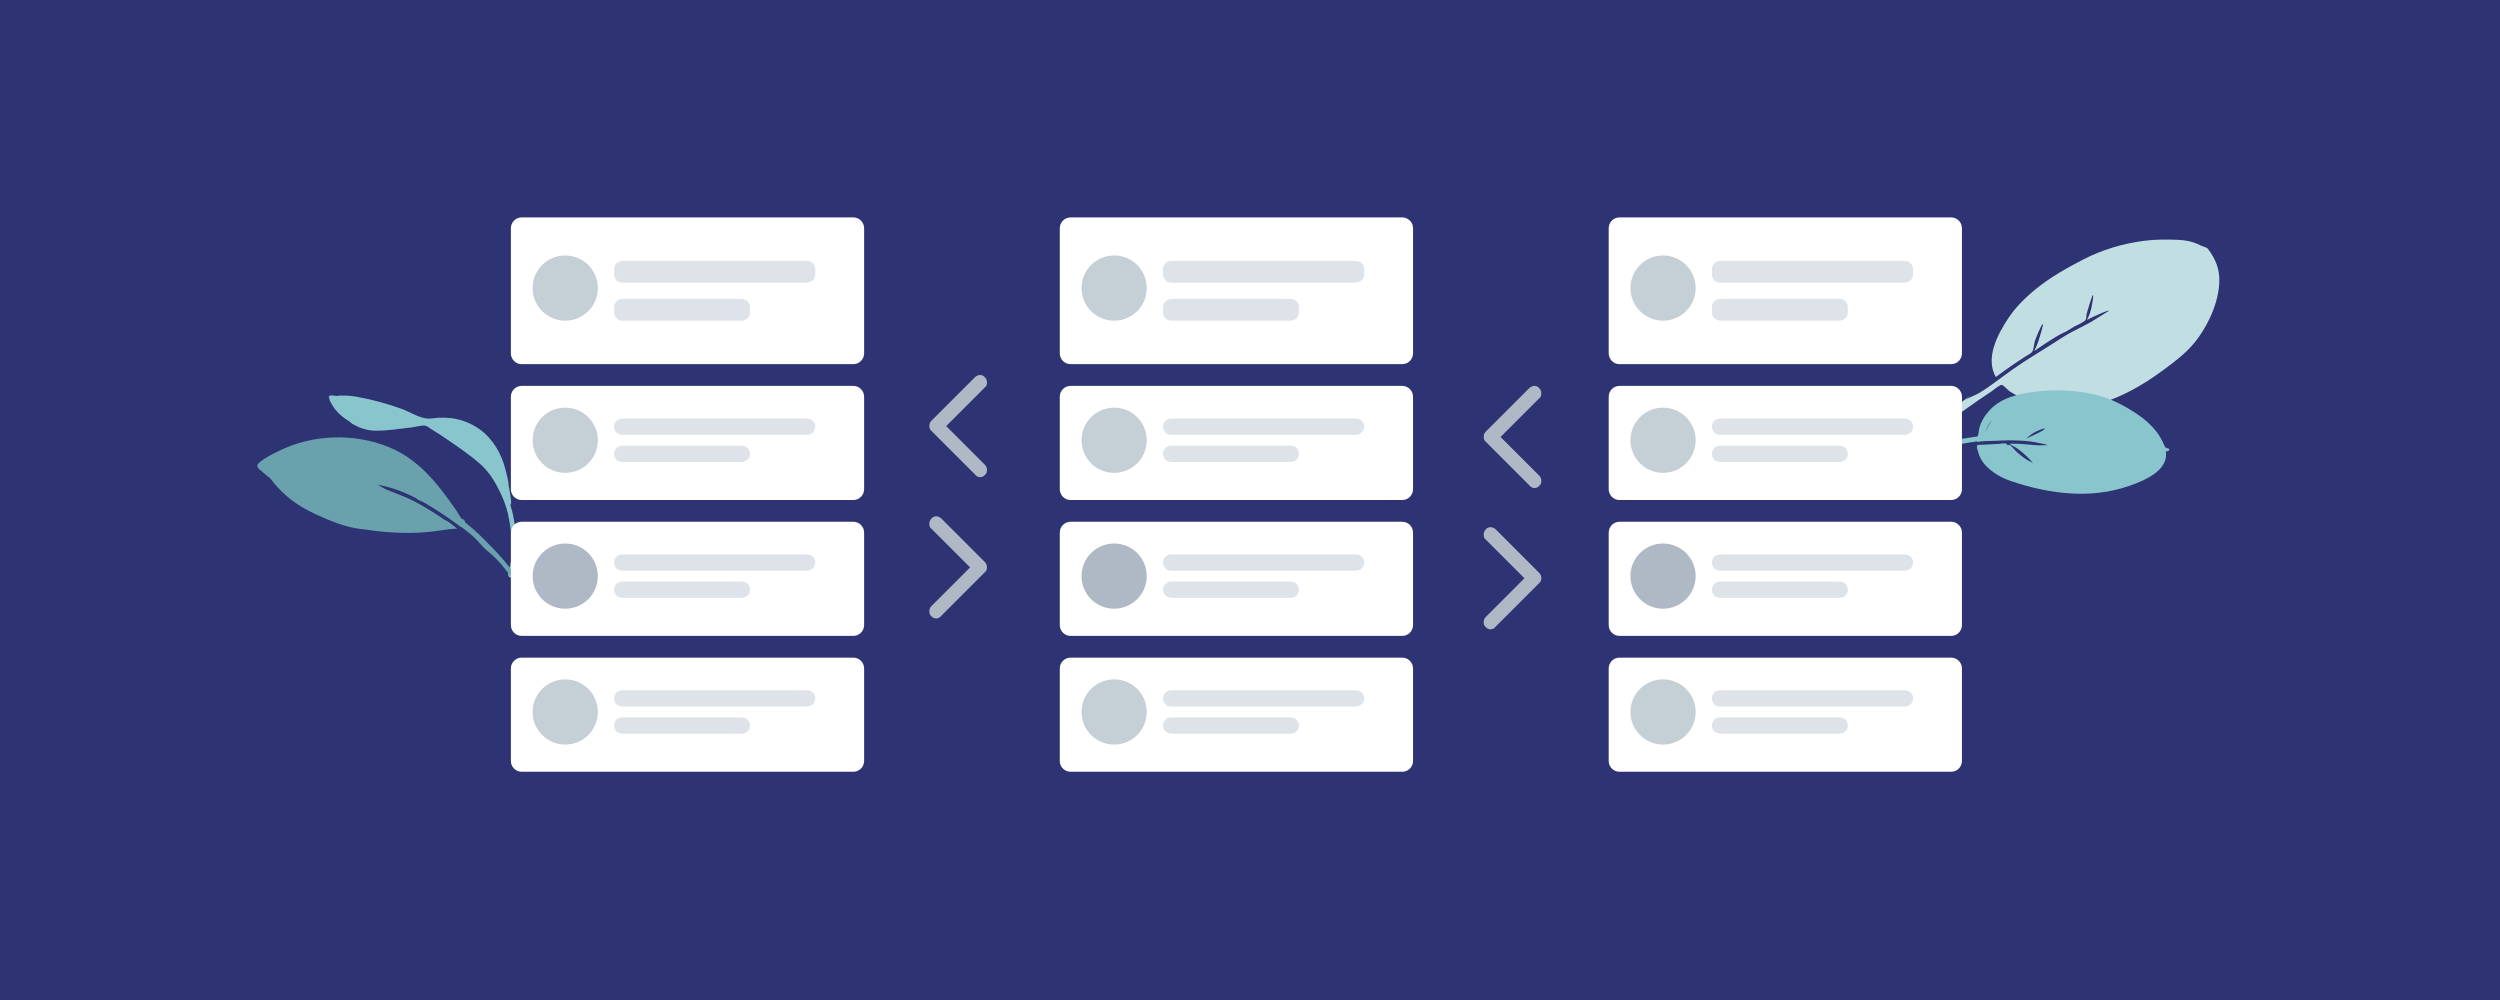 <svg width="460" height="184" viewBox="0 0 460 184" fill="none" xmlns="http://www.w3.org/2000/svg">
<path d="M0 0H460V184H0V0Z" fill="#2E3374"/>
<path fill-rule="evenodd" clip-rule="evenodd" d="M344.714 88.298C348.172 84.737 351.642 81.22 355.506 78.084C357.782 76.236 360.182 74.556 362.532 72.804C362.261 73.041 361.995 73.286 361.736 73.536C362.469 73.038 363.429 72.757 364.207 72.296C365.075 71.781 365.904 71.193 366.717 70.6C368.305 69.444 369.869 68.265 371.501 67.168C373.319 65.947 375.204 64.818 377.053 63.642C378.622 62.645 380.211 61.553 381.89 60.737C382.805 60.292 383.722 59.765 384.641 59.302C384.949 59.147 388.069 57.176 388.061 57.17C387.889 57.04 386.318 57.778 386.076 57.877C385.366 58.167 384.688 58.514 384.006 58.859C384.38 58.121 384.676 57.345 384.838 56.529C384.888 56.276 385.287 54.442 385.083 54.288C384.981 54.211 383.985 57.494 383.934 57.809C383.893 58.066 383.899 58.435 383.815 58.678C383.679 59.07 383.686 58.951 383.388 59.172C382.841 59.577 382.114 59.83 381.522 60.168C381.203 60.347 380.214 61.053 379.619 61.255C377.817 62.13 375.991 63.476 374.28 64.594C374.729 63.749 375.071 62.867 375.32 61.941C375.379 61.722 376.019 59.751 375.864 59.634C375.689 59.503 374.47 62.512 374.398 62.797C374.264 63.326 374.236 63.915 374.068 64.43C373.884 64.995 373.309 65.196 372.79 65.525C370.883 66.737 369.04 68.025 367.229 69.372C365.253 65.857 367.532 61.612 369.452 58.663C370.837 56.537 372.7 54.715 374.668 53.124C377.294 51.001 380.299 49.304 383.3 47.753C386.797 45.945 390.577 44.825 394.506 44.307C396.561 44.037 398.663 44.044 400.739 44.131C401.753 44.173 402.727 44.308 403.698 44.639C404.136 44.788 404.56 44.976 404.972 45.186C405.286 45.346 406.044 45.515 406.224 45.754C407.707 47.684 408.466 49.608 408.35 52.035C408.241 54.331 407.515 56.629 406.531 58.678C405.435 60.959 404.025 63.029 402.181 64.767C400.774 66.093 399.201 67.246 397.639 68.385C392.081 72.435 385.036 75.958 377.838 75.053C375.508 74.76 373.292 73.945 371.221 72.838C370.733 72.577 370.248 72.313 369.787 72.005C369.477 71.797 368.647 70.862 368.334 70.828C367.906 70.781 366.984 71.652 366.582 71.917C363.529 73.932 360.556 76.057 357.646 78.267C354.549 80.619 351.604 83.13 348.746 85.76C347.531 86.879 346.323 88 345.143 89.156C344.868 89.425 344.196 90.415 343.698 90.46C343.383 90.489 343.17 90.219 343.215 89.928C343.293 89.421 344.36 88.663 344.714 88.298Z" fill="#C1DEE2"/>
<path fill-rule="evenodd" clip-rule="evenodd" d="M372.81 80.747C373.341 80.218 373.937 79.741 374.637 79.4C374.814 79.314 376.132 78.737 376.218 78.864C376.418 79.159 372.97 80.579 372.81 80.747ZM366.561 77.212C366.565 77.235 366.108 77.949 365.983 78.168C365.719 78.635 365.474 79.111 365.244 79.588C365.585 78.746 365.935 77.965 366.561 77.212ZM398.522 83.025C398.963 83.156 399.492 82.641 398.921 82.515C398.459 82.413 398.482 82.389 398.274 82.046C398.106 81.768 398.002 81.429 397.854 81.137C397.541 80.517 397.185 79.927 396.748 79.373C395.813 78.187 394.673 77.164 393.394 76.303C391.163 74.799 388.661 73.425 386.007 72.735C381.787 71.637 376.985 71.569 372.758 72.331C370.141 72.802 367.749 73.621 366.01 75.562C365.142 76.532 364.46 77.668 364.162 78.919C364.084 79.246 364.098 79.61 364.001 79.93C363.851 80.422 363.917 80.291 363.292 80.387C362.609 80.491 361.927 80.598 361.245 80.707C359.46 80.991 357.664 81.293 355.924 81.755C355.351 81.906 354.791 82.092 354.244 82.308C353.83 82.471 352.182 82.982 351.982 83.477C351.649 84.301 352.766 83.928 353.112 83.748C353.416 83.591 353.728 83.445 354.045 83.31C354.842 82.97 355.673 82.707 356.522 82.498C357.44 82.272 358.377 82.103 359.31 81.934C360.18 81.777 361.053 81.633 361.927 81.496C362.413 81.42 362.899 81.346 363.386 81.272C363.552 81.247 363.845 81.115 363.822 81.314C364.845 81.132 365.95 81.158 366.991 81.108C368.266 81.047 369.546 80.997 370.826 81.034C371.749 81.06 372.672 81.116 373.591 81.23C374.127 81.297 374.655 81.394 375.181 81.518C375.471 81.586 376.611 81.73 376.768 81.962C376.701 81.862 375.442 81.959 375.282 81.953C374.641 81.931 374.006 81.873 373.368 81.807C372.183 81.685 370.998 81.622 369.81 81.631C369.815 81.823 370.626 82.165 370.824 82.292C371.268 82.578 371.694 82.889 372.091 83.231C372.79 83.832 373.627 84.578 374.111 85.29C373.968 85.08 373.265 84.807 373.016 84.646C372.616 84.389 372.224 84.115 371.854 83.822C371.512 83.551 371.193 83.258 370.879 82.96C370.565 82.661 370.139 82.039 369.726 81.84C369.701 81.828 369.522 81.959 369.419 81.914C369.317 81.87 369.188 81.646 369.162 81.636C368.778 81.5 368.049 81.67 367.645 81.687C366.599 81.731 365.553 81.789 364.507 81.842C364.183 81.859 363.907 81.791 363.785 82.011C363.655 82.246 363.894 82.863 363.962 83.118C364.214 84.068 364.662 84.92 365.367 85.655C366.687 87.033 368.316 87.952 370.155 88.567C377.201 90.92 384.697 91.863 391.741 89.415C394.657 88.401 399.048 86.589 398.522 83.025Z" fill="#89C5CC"/>
<path fill-rule="evenodd" clip-rule="evenodd" d="M61.94 72.878C62.16 72.767 62.631 72.796 62.853 72.79C63.777 72.765 64.711 72.847 65.621 73.004C68.428 73.495 71.233 74.271 73.909 75.235C75.609 75.848 77.548 77.254 79.389 76.992C82.597 76.536 85.659 77.116 88.298 79.019C90.711 80.758 92.289 83.542 93 86.377C93.108 86.805 93.569 88.391 93.6 89.412C93.651 89.629 93.699 89.847 93.739 90.066C93.85 90.687 93.937 91.316 94.011 91.943C94.043 92.21 94.135 92.805 93.891 92.874C94.134 93.616 94.333 94.372 94.474 95.141C94.885 97.378 95.334 99.831 95.22 102.106C95.178 102.948 95.038 103.779 94.801 104.589C94.684 104.99 94.561 105.815 94.235 106.078C93.544 106.637 93.408 105.663 93.549 105.235C94.626 101.971 94.213 98.659 93.622 95.313C93.24 93.15 92.356 91.078 91.296 89.156C90.438 87.601 89.45 86.322 88.107 85.156C86.464 83.731 84.658 82.496 82.87 81.261C81.694 80.449 80.514 79.653 79.288 78.916C79.016 78.752 78.606 78.382 78.282 78.325C77.598 78.203 76.538 78.55 75.843 78.627C73.557 78.881 71.213 79.306 68.907 79.239C67.429 79.195 66.117 78.728 64.853 78.004C64.724 77.931 64.515 77.762 64.263 77.529C63.33 76.963 62.468 76.304 61.766 75.448C61.362 74.955 61.023 74.349 60.713 73.794C60.621 73.629 60.598 73.453 60.623 73.295C60.542 73.232 60.493 73.166 60.491 73.099C60.475 72.603 61.372 72.75 61.94 72.878Z" fill="#89C5CC"/>
<path fill-rule="evenodd" clip-rule="evenodd" d="M47.79 85.04C48.809 84.204 50.084 83.574 51.261 82.996C57.563 79.87 65.216 79.655 71.625 82.299C77.081 84.549 80.567 89.039 83.817 93.718C84.139 94.182 84.422 94.663 84.716 95.144C84.779 95.247 84.841 95.336 84.9 95.42C85.285 95.519 85.564 95.721 85.561 96.102C86.793 97.067 87.951 98.111 89.061 99.232C92.325 102.531 95.65 105.893 96.994 110.433C95.643 108.249 94.064 106.115 92.456 104.11C92.364 103.995 92.27 103.882 92.175 103.77C92.165 103.758 92.155 103.746 92.145 103.734C91.631 103.131 91.078 102.574 90.486 102.05C90.479 102.044 90.473 102.038 90.467 102.033C90.389 101.964 90.309 101.897 90.229 101.829C90.064 101.689 89.898 101.551 89.728 101.415C89.67 101.369 89.612 101.322 89.556 101.274C88.717 100.557 88.034 99.615 87.218 98.847C87.028 98.675 86.835 98.505 86.639 98.338C86.627 98.329 86.616 98.319 86.604 98.309C86.075 97.861 85.524 97.433 84.962 97.018C84.754 96.983 84.53 96.746 84.271 96.559C84.219 96.523 83.838 96.299 83.677 96.139C83.354 95.91 83.031 95.681 82.707 95.453C82.713 95.452 82.718 95.451 82.724 95.451C82.406 95.235 82.088 95.021 81.772 94.808C81.703 94.761 81.633 94.714 81.563 94.667C81.451 94.593 81.338 94.519 81.226 94.445C80.179 93.753 79.109 93.098 78.022 92.466C77.634 92.24 76.872 92.022 76.58 91.696C76.569 91.683 76.561 91.671 76.552 91.659C74.306 90.506 71.935 89.597 69.443 89.191C69.781 89.313 70.654 89.87 70.858 89.965C71.481 90.254 72.119 90.493 72.762 90.737C73.913 91.175 75.06 91.647 76.152 92.208C78.149 93.234 80.029 94.428 81.873 95.684C81.887 95.689 81.902 95.694 81.916 95.7C82.692 96.038 83.445 96.766 84.13 97.257C82.451 97.33 80.74 97.694 79.06 97.855C77.386 98.016 75.717 98.095 74.04 98.043C71.811 97.973 69.453 97.812 67.183 97.427C64.71 97.235 62.313 96.454 60.062 95.498C57.398 94.368 54.863 93.15 52.697 91.23C51.632 90.287 50.64 89.242 49.788 88.108C49.751 88.059 49.708 88.006 49.664 87.952C49.224 87.634 48.803 87.296 48.408 86.93C47.781 86.352 46.762 85.884 47.79 85.04Z" fill="#69A1AC"/>
<path d="M94 42.005C94 40.9 94.889 40.005 95.985 40.005H157.015C158.111 40.005 159 40.9 159 42.005V65.005C159 66.109 158.111 67.005 157.015 67.005H95.985C94.889 67.005 94 66.109 94 65.005V42.005Z" fill="white"/>
<path d="M113 49.486C113 48.668 113.681 48.005 114.521 48.005H148.479C149.319 48.005 150 48.668 150 49.486V50.523C150 51.342 149.319 52.005 148.479 52.005H114.521C113.681 52.005 113 51.342 113 50.523V49.486Z" fill="#DDE3E9"/>
<path d="M113 56.486C113 55.668 113.685 55.005 114.531 55.005H136.469C137.315 55.005 138 55.668 138 56.486V57.523C138 58.342 137.315 59.005 136.469 59.005H114.531C113.685 59.005 113 58.342 113 57.523V56.486Z" fill="#DDE3E9"/>
<path fill-rule="evenodd" clip-rule="evenodd" d="M104 59.005C107.314 59.005 110 56.319 110 53.005C110 49.691 107.314 47.005 104 47.005C100.686 47.005 98 49.691 98 53.005C98 56.319 100.686 59.005 104 59.005Z" fill="#C5CFD6"/>
<path d="M94 73.005C94 71.9 94.889 71.005 95.985 71.005H157.015C158.111 71.005 159 71.9 159 73.005V90.005C159 91.109 158.111 92.005 157.015 92.005H95.985C94.889 92.005 94 91.109 94 90.005V73.005Z" fill="white"/>
<path d="M113 78.433C113 77.644 113.681 77.005 114.521 77.005H148.479C149.319 77.005 150 77.644 150 78.433V78.576C150 79.365 149.319 80.005 148.479 80.005H114.521C113.681 80.005 113 79.365 113 78.576V78.433Z" fill="#DDE3E9"/>
<path d="M113 83.433C113 82.644 113.685 82.005 114.531 82.005H136.469C137.315 82.005 138 82.644 138 83.433V83.576C138 84.365 137.315 85.005 136.469 85.005H114.531C113.685 85.005 113 84.365 113 83.576V83.433Z" fill="#DDE3E9"/>
<path fill-rule="evenodd" clip-rule="evenodd" d="M104 87.005C107.314 87.005 110 84.319 110 81.005C110 77.691 107.314 75.005 104 75.005C100.686 75.005 98 77.691 98 81.005C98 84.319 100.686 87.005 104 87.005Z" fill="#C5CFD6"/>
<path d="M94 98.005C94 96.9 94.889 96.005 95.985 96.005H157.015C158.111 96.005 159 96.9 159 98.005V115.005C159 116.109 158.111 117.005 157.015 117.005H95.985C94.889 117.005 94 116.109 94 115.005V98.005Z" fill="white"/>
<path d="M113 103.433C113 102.644 113.681 102.005 114.521 102.005H148.479C149.319 102.005 150 102.644 150 103.433V103.576C150 104.365 149.319 105.005 148.479 105.005H114.521C113.681 105.005 113 104.365 113 103.576V103.433Z" fill="#DDE3E9"/>
<path d="M113 108.433C113 107.644 113.685 107.005 114.531 107.005H136.469C137.315 107.005 138 107.644 138 108.433V108.576C138 109.365 137.315 110.005 136.469 110.005H114.531C113.685 110.005 113 109.365 113 108.576V108.433Z" fill="#DDE3E9"/>
<path fill-rule="evenodd" clip-rule="evenodd" d="M104 112.005C107.314 112.005 110 109.319 110 106.005C110 102.691 107.314 100.005 104 100.005C100.686 100.005 98 102.691 98 106.005C98 109.319 100.686 112.005 104 112.005Z" fill="#AFB9C5"/>
<path d="M94 123.005C94 121.9 94.889 121.005 95.985 121.005H157.015C158.111 121.005 159 121.9 159 123.005V140.005C159 141.109 158.111 142.005 157.015 142.005H95.985C94.889 142.005 94 141.109 94 140.005V123.005Z" fill="white"/>
<path d="M113 128.433C113 127.644 113.681 127.004 114.521 127.004H148.479C149.319 127.004 150 127.644 150 128.433V128.576C150 129.365 149.319 130.004 148.479 130.004H114.521C113.681 130.004 113 129.365 113 128.576V128.433Z" fill="#DDE3E9"/>
<path d="M113 133.433C113 132.644 113.685 132.004 114.531 132.004H136.469C137.315 132.004 138 132.644 138 133.433V133.576C138 134.365 137.315 135.004 136.469 135.004H114.531C113.685 135.004 113 134.365 113 133.576V133.433Z" fill="#DDE3E9"/>
<path fill-rule="evenodd" clip-rule="evenodd" d="M104 137.004C107.314 137.004 110 134.318 110 131.004C110 127.691 107.314 125.004 104 125.004C100.686 125.004 98 127.691 98 131.004C98 134.318 100.686 137.004 104 137.004Z" fill="#C5CFD6"/>
<path d="M195 42.005C195 40.9 195.889 40.005 196.985 40.005H258.015C259.111 40.005 260 40.9 260 42.005V65.005C260 66.109 259.111 67.005 258.015 67.005H196.985C195.889 67.005 195 66.109 195 65.005V42.005Z" fill="white"/>
<path d="M214 49.486C214 48.668 214.681 48.005 215.521 48.005H249.479C250.319 48.005 251 48.668 251 49.486V50.523C251 51.342 250.319 52.005 249.479 52.005H215.521C214.681 52.005 214 51.342 214 50.523V49.486Z" fill="#DDE3E9"/>
<path d="M214 56.486C214 55.668 214.685 55.005 215.531 55.005H237.469C238.315 55.005 239 55.668 239 56.486V57.523C239 58.342 238.315 59.005 237.469 59.005H215.531C214.685 59.005 214 58.342 214 57.523V56.486Z" fill="#DDE3E9"/>
<path fill-rule="evenodd" clip-rule="evenodd" d="M205 59.005C208.314 59.005 211 56.319 211 53.005C211 49.691 208.314 47.005 205 47.005C201.686 47.005 199 49.691 199 53.005C199 56.319 201.686 59.005 205 59.005Z" fill="#C5CFD6"/>
<path d="M195 73.005C195 71.9 195.889 71.005 196.985 71.005H258.015C259.111 71.005 260 71.9 260 73.005V90.005C260 91.109 259.111 92.005 258.015 92.005H196.985C195.889 92.005 195 91.109 195 90.005V73.005Z" fill="white"/>
<path d="M214 78.433C214 77.644 214.681 77.005 215.521 77.005H249.479C250.319 77.005 251 77.644 251 78.433V78.576C251 79.365 250.319 80.005 249.479 80.005H215.521C214.681 80.005 214 79.365 214 78.576V78.433Z" fill="#DDE3E9"/>
<path d="M214 83.433C214 82.644 214.685 82.005 215.531 82.005H237.469C238.315 82.005 239 82.644 239 83.433V83.576C239 84.365 238.315 85.005 237.469 85.005H215.531C214.685 85.005 214 84.365 214 83.576V83.433Z" fill="#DDE3E9"/>
<path fill-rule="evenodd" clip-rule="evenodd" d="M205 87.005C208.314 87.005 211 84.319 211 81.005C211 77.691 208.314 75.005 205 75.005C201.686 75.005 199 77.691 199 81.005C199 84.319 201.686 87.005 205 87.005Z" fill="#C5CFD6"/>
<path d="M195 98.005C195 96.9 195.889 96.005 196.985 96.005H258.015C259.111 96.005 260 96.9 260 98.005V115.005C260 116.109 259.111 117.005 258.015 117.005H196.985C195.889 117.005 195 116.109 195 115.005V98.005Z" fill="white"/>
<path d="M214 103.433C214 102.644 214.681 102.005 215.521 102.005H249.479C250.319 102.005 251 102.644 251 103.433V103.576C251 104.365 250.319 105.005 249.479 105.005H215.521C214.681 105.005 214 104.365 214 103.576V103.433Z" fill="#DDE3E9"/>
<path d="M214 108.433C214 107.644 214.685 107.005 215.531 107.005H237.469C238.315 107.005 239 107.644 239 108.433V108.576C239 109.365 238.315 110.005 237.469 110.005H215.531C214.685 110.005 214 109.365 214 108.576V108.433Z" fill="#DDE3E9"/>
<path fill-rule="evenodd" clip-rule="evenodd" d="M205 112.005C208.314 112.005 211 109.319 211 106.005C211 102.691 208.314 100.005 205 100.005C201.686 100.005 199 102.691 199 106.005C199 109.319 201.686 112.005 205 112.005Z" fill="#AFB9C5"/>
<path d="M195 123.005C195 121.9 195.889 121.005 196.985 121.005H258.015C259.111 121.005 260 121.9 260 123.005V140.005C260 141.109 259.111 142.005 258.015 142.005H196.985C195.889 142.005 195 141.109 195 140.005V123.005Z" fill="white"/>
<path d="M214 128.433C214 127.644 214.681 127.004 215.521 127.004H249.479C250.319 127.004 251 127.644 251 128.433V128.576C251 129.365 250.319 130.004 249.479 130.004H215.521C214.681 130.004 214 129.365 214 128.576V128.433Z" fill="#DDE3E9"/>
<path d="M214 133.433C214 132.644 214.685 132.004 215.531 132.004H237.469C238.315 132.004 239 132.644 239 133.433V133.576C239 134.365 238.315 135.004 237.469 135.004H215.531C214.685 135.004 214 134.365 214 133.576V133.433Z" fill="#DDE3E9"/>
<path fill-rule="evenodd" clip-rule="evenodd" d="M205 137.004C208.314 137.004 211 134.318 211 131.004C211 127.691 208.314 125.004 205 125.004C201.686 125.004 199 127.691 199 131.004C199 134.318 201.686 137.004 205 137.004Z" fill="#C5CFD6"/>
<path d="M296 42.005C296 40.9 296.889 40.005 297.985 40.005H359.015C360.111 40.005 361 40.9 361 42.005V65.005C361 66.109 360.111 67.005 359.015 67.005H297.985C296.889 67.005 296 66.109 296 65.005V42.005Z" fill="white"/>
<path d="M315 49.486C315 48.668 315.681 48.005 316.521 48.005H350.479C351.319 48.005 352 48.668 352 49.486V50.523C352 51.342 351.319 52.005 350.479 52.005H316.521C315.681 52.005 315 51.342 315 50.523V49.486Z" fill="#DDE3E9"/>
<path d="M315 56.486C315 55.668 315.685 55.005 316.531 55.005H338.469C339.315 55.005 340 55.668 340 56.486V57.523C340 58.342 339.315 59.005 338.469 59.005H316.531C315.685 59.005 315 58.342 315 57.523V56.486Z" fill="#DDE3E9"/>
<path fill-rule="evenodd" clip-rule="evenodd" d="M306 59.005C309.314 59.005 312 56.319 312 53.005C312 49.691 309.314 47.005 306 47.005C302.686 47.005 300 49.691 300 53.005C300 56.319 302.686 59.005 306 59.005Z" fill="#C5CFD6"/>
<path d="M296 73.005C296 71.9 296.889 71.005 297.985 71.005H359.015C360.111 71.005 361 71.9 361 73.005V90.005C361 91.109 360.111 92.005 359.015 92.005H297.985C296.889 92.005 296 91.109 296 90.005V73.005Z" fill="white"/>
<path d="M315 78.433C315 77.644 315.681 77.005 316.521 77.005H350.479C351.319 77.005 352 77.644 352 78.433V78.576C352 79.365 351.319 80.005 350.479 80.005H316.521C315.681 80.005 315 79.365 315 78.576V78.433Z" fill="#DDE3E9"/>
<path d="M315 83.433C315 82.644 315.685 82.005 316.531 82.005H338.469C339.315 82.005 340 82.644 340 83.433V83.576C340 84.365 339.315 85.005 338.469 85.005H316.531C315.685 85.005 315 84.365 315 83.576V83.433Z" fill="#DDE3E9"/>
<path fill-rule="evenodd" clip-rule="evenodd" d="M306 87.005C309.314 87.005 312 84.319 312 81.005C312 77.691 309.314 75.005 306 75.005C302.686 75.005 300 77.691 300 81.005C300 84.319 302.686 87.005 306 87.005Z" fill="#C5CFD6"/>
<path d="M296 98.005C296 96.9 296.889 96.005 297.985 96.005H359.015C360.111 96.005 361 96.9 361 98.005V115.005C361 116.109 360.111 117.005 359.015 117.005H297.985C296.889 117.005 296 116.109 296 115.005V98.005Z" fill="white"/>
<path d="M315 103.433C315 102.644 315.681 102.005 316.521 102.005H350.479C351.319 102.005 352 102.644 352 103.433V103.576C352 104.365 351.319 105.005 350.479 105.005H316.521C315.681 105.005 315 104.365 315 103.576V103.433Z" fill="#DDE3E9"/>
<path d="M315 108.433C315 107.644 315.685 107.005 316.531 107.005H338.469C339.315 107.005 340 107.644 340 108.433V108.576C340 109.365 339.315 110.005 338.469 110.005H316.531C315.685 110.005 315 109.365 315 108.576V108.433Z" fill="#DDE3E9"/>
<path fill-rule="evenodd" clip-rule="evenodd" d="M306 112.005C309.314 112.005 312 109.319 312 106.005C312 102.691 309.314 100.005 306 100.005C302.686 100.005 300 102.691 300 106.005C300 109.319 302.686 112.005 306 112.005Z" fill="#AFB9C5"/>
<path d="M296 123.005C296 121.9 296.889 121.005 297.985 121.005H359.015C360.111 121.005 361 121.9 361 123.005V140.005C361 141.109 360.111 142.005 359.015 142.005H297.985C296.889 142.005 296 141.109 296 140.005V123.005Z" fill="white"/>
<path d="M315 128.433C315 127.644 315.681 127.004 316.521 127.004H350.479C351.319 127.004 352 127.644 352 128.433V128.576C352 129.365 351.319 130.004 350.479 130.004H316.521C315.681 130.004 315 129.365 315 128.576V128.433Z" fill="#DDE3E9"/>
<path d="M315 133.433C315 132.644 315.685 132.004 316.531 132.004H338.469C339.315 132.004 340 132.644 340 133.433V133.576C340 134.365 339.315 135.004 338.469 135.004H316.531C315.685 135.004 315 134.365 315 133.576V133.433Z" fill="#DDE3E9"/>
<path fill-rule="evenodd" clip-rule="evenodd" d="M306 137.004C309.314 137.004 312 134.318 312 131.004C312 127.691 309.314 125.004 306 125.004C302.686 125.004 300 127.691 300 131.004C300 134.318 302.686 137.004 306 137.004Z" fill="#C5CFD6"/>
<g clip-path="url(#clip0)">
<path d="M173.2 113.3L181.2 105.3C181.5 105.1 181.6 104.7 181.6 104.4C181.6 104 181.5 103.7 181.2 103.4L173.2 95.4C173 95.2 172.6 95 172.3 95C172 95 171.6 95.1 171.4 95.4C171.1 95.7 171 96 171 96.4C171 96.8 171.1 97.1 171.4 97.3L178.5 104.4L171.4 111.5C171.1 111.8 171 112.1 171 112.5C171 112.9 171.1 113.2 171.4 113.4C171.6 113.7 172 113.8 172.3 113.8C172.6 113.8 173 113.6 173.2 113.3Z" fill="#AFB9C5"/>
<path d="M179.4 87.3L171.4 79.3C171.1 79.1 171 78.7 171 78.4C171 78 171.1 77.7 171.4 77.4L179.4 69.4C179.6 69.2 180 69 180.3 69C180.6 69 181 69.1 181.2 69.4C181.5 69.7 181.6 70 181.6 70.4C181.6 70.8 181.5 71.1 181.2 71.3L174.1 78.4L181.2 85.5C181.5 85.8 181.6 86.1 181.6 86.5C181.6 86.9 181.5 87.2 181.2 87.4C181 87.7 180.6 87.8 180.3 87.8C180 87.8 179.6 87.6 179.4 87.3Z" fill="#AFB9C5"/>
</g>
<g clip-path="url(#clip1)">
<path d="M275.2 115.3L283.2 107.3C283.5 107.1 283.6 106.7 283.6 106.4C283.6 106 283.5 105.7 283.2 105.4L275.2 97.4C275 97.2 274.6 97 274.3 97C274 97 273.6 97.1 273.4 97.4C273.1 97.7 273 98 273 98.4C273 98.8 273.1 99.1 273.4 99.3L280.5 106.4L273.4 113.5C273.1 113.8 273 114.1 273 114.5C273 114.9 273.1 115.2 273.4 115.4C273.6 115.7 274 115.8 274.3 115.8C274.6 115.8 275 115.6 275.2 115.3Z" fill="#AFB9C5"/>
<path d="M281.4 89.3L273.4 81.3C273.1 81.1 273 80.7 273 80.4C273 80 273.1 79.7 273.4 79.4L281.4 71.4C281.6 71.2 282 71 282.3 71C282.6 71 283 71.1 283.2 71.4C283.5 71.7 283.6 72 283.6 72.4C283.6 72.8 283.5 73.1 283.2 73.3L276.1 80.4L283.2 87.5C283.5 87.8 283.6 88.1 283.6 88.5C283.6 88.9 283.5 89.2 283.2 89.4C283 89.7 282.6 89.8 282.3 89.8C282 89.8 281.6 89.6 281.4 89.3Z" fill="#AFB9C5"/>
</g>
<defs>
<clipPath id="clip0">
<rect x="171" y="69" width="10.6" height="44.8" fill="white"/>
</clipPath>
<clipPath id="clip1">
<rect x="273" y="71" width="10.6" height="44.8" fill="white"/>
</clipPath>
</defs>
</svg>

